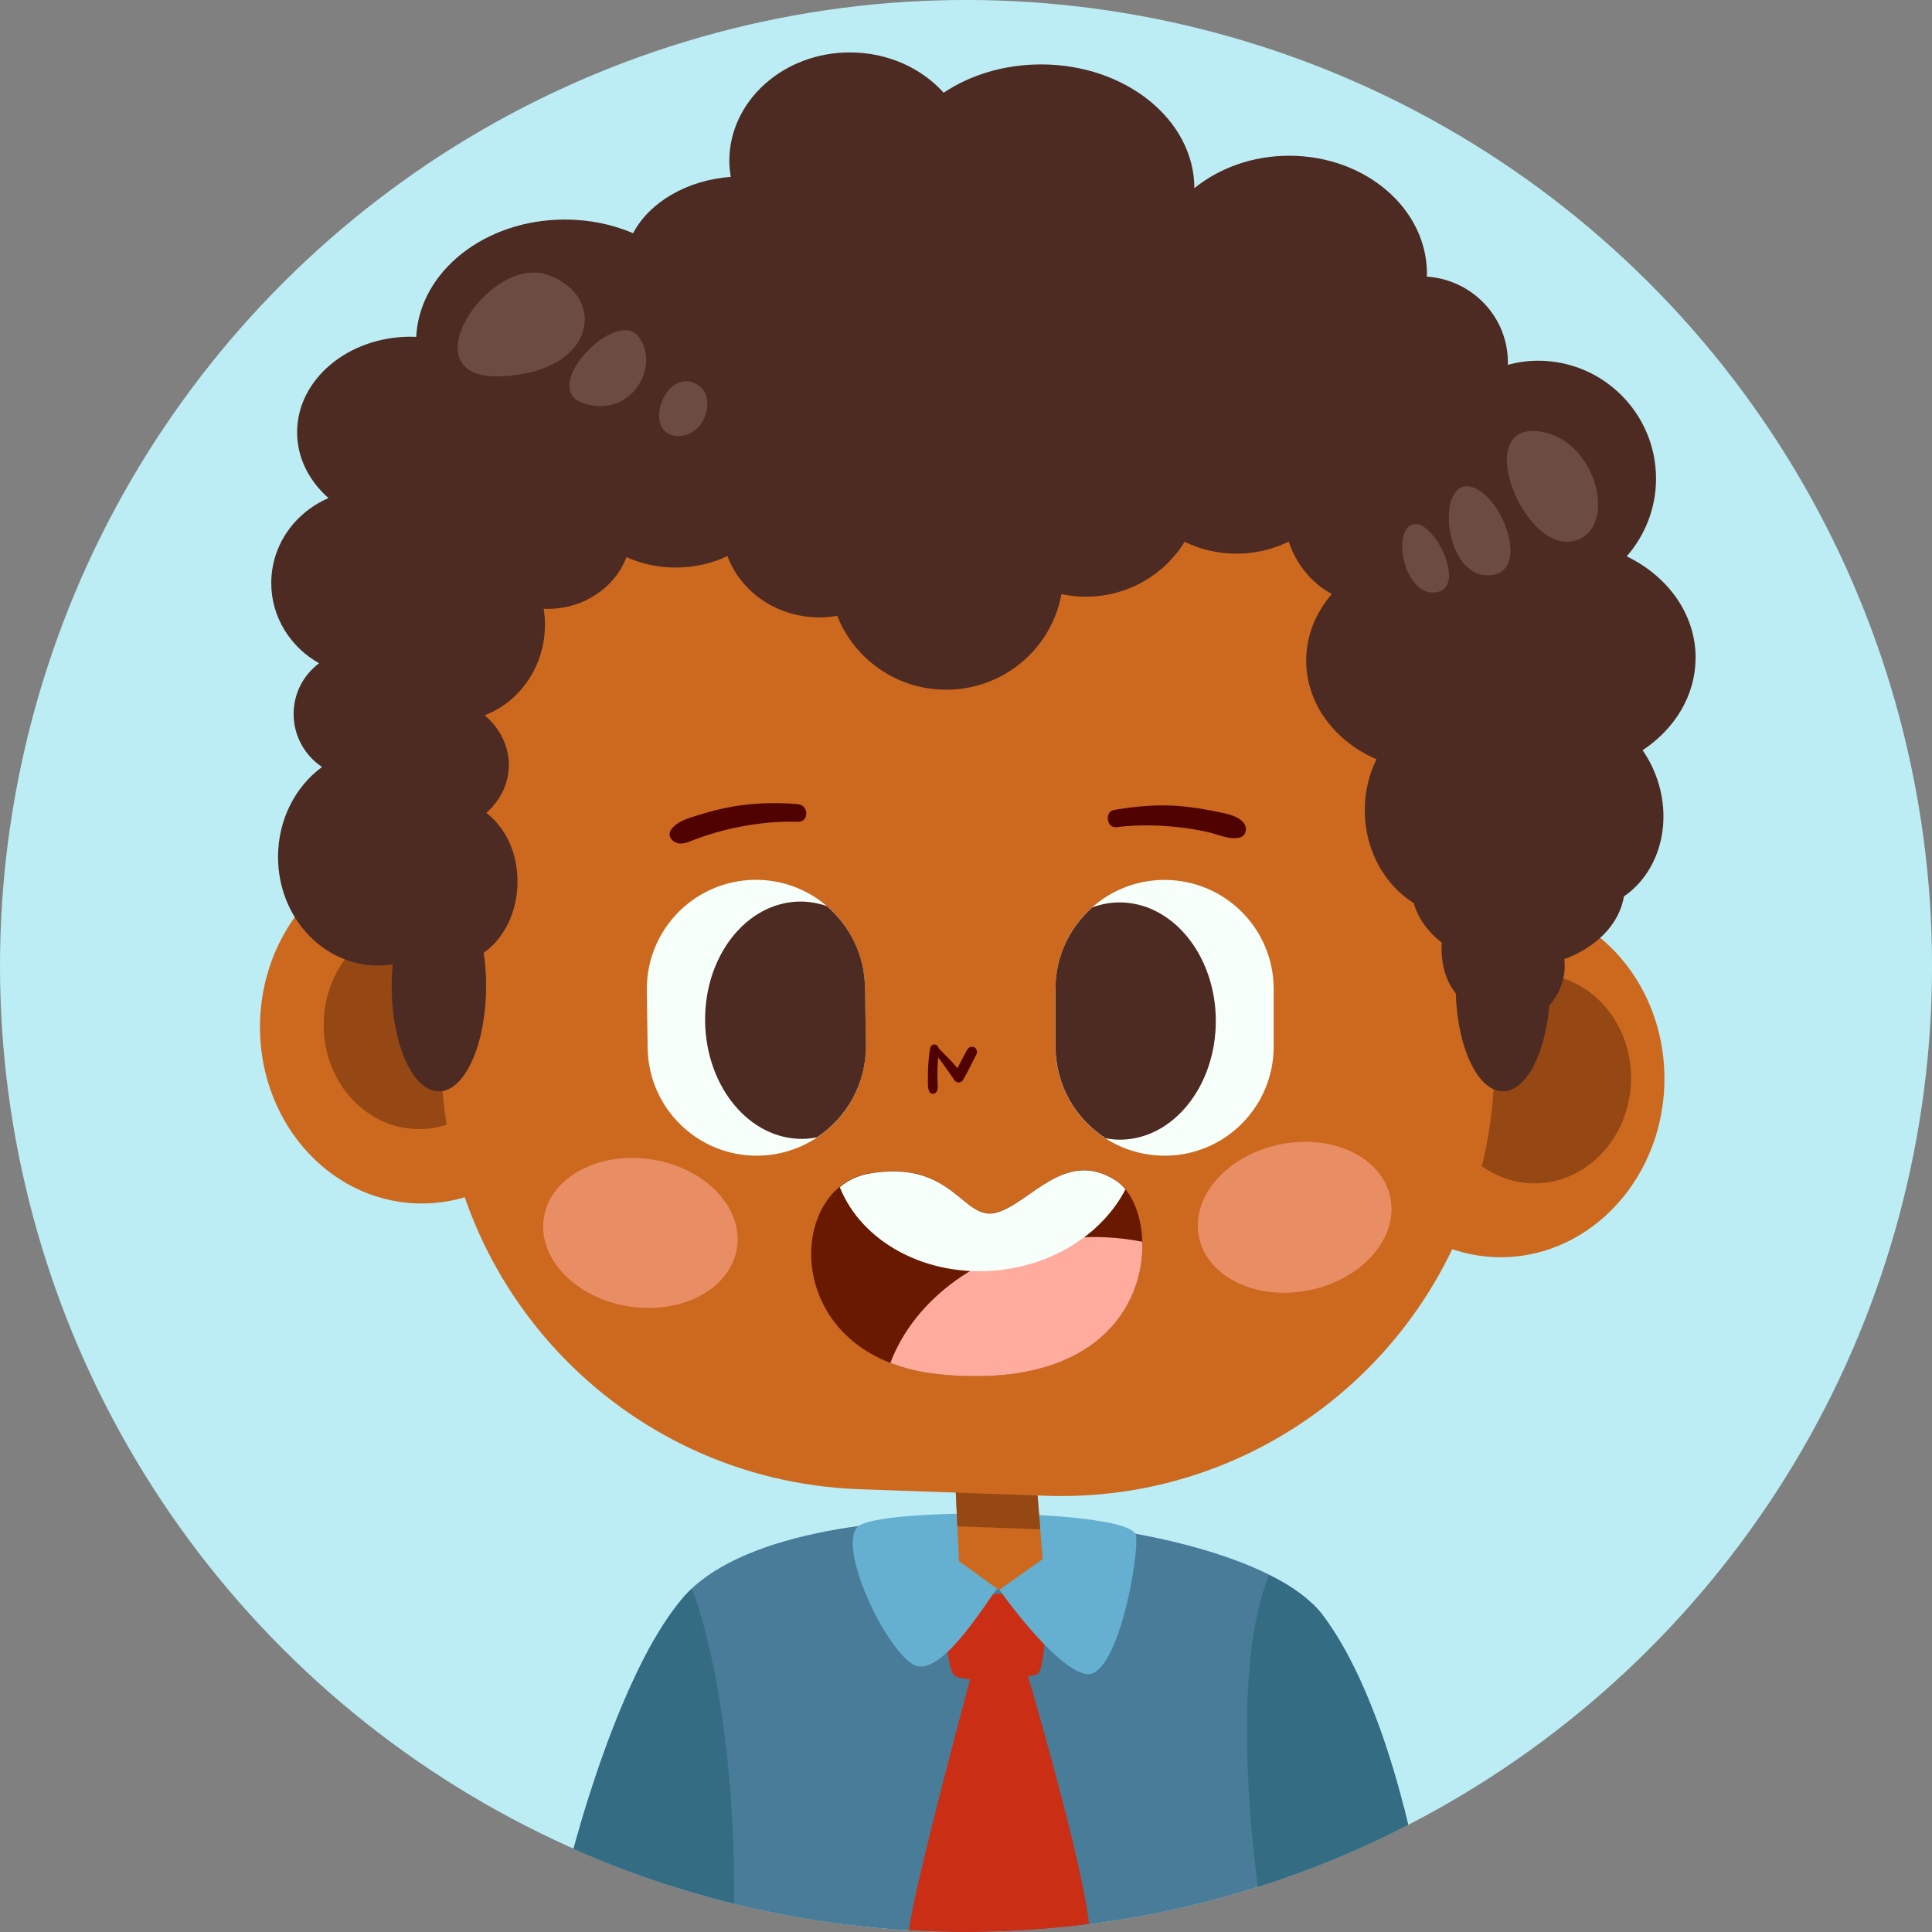 <?xml version="1.0" encoding="UTF-8"?>
<svg xmlns="http://www.w3.org/2000/svg" viewBox="0 0 188.32 188.32">
  <rect x="0" y="0" width="188.32" height="188.32" fill="#808080" stroke="none"/>
  <defs>
    <style>
      .cls-1 {
        fill: #f7fffa;
      }

      .cls-2 {
        fill: #681900;
      }

      .cls-3 {
        fill: #ffac9f;
      }

      .cls-4 {
        fill: #6c4b41;
      }

      .cls-5 {
        fill: #65b0d1;
      }

      .cls-6 {
        fill: #bcedf4;
      }

      .cls-7 {
        fill: #cc691f;
      }

      .cls-8 {
        fill: #ca2f16;
      }

      .cls-9 {
        fill: #954714;
      }

      .cls-10 {
        fill: #346c84;
      }

      .cls-11 {
        fill: #4d2a22;
      }

      .cls-12 {
        fill: #487c98;
      }

      .cls-13 {
        fill: #4f0200;
      }

      .cls-14 {
        fill: #fca691;
        mix-blend-mode: multiply;
        opacity: .61;
      }

      .cls-15 {
        isolation: isolate;
      }
    </style>
  </defs>
  <g class="cls-15">
    <g id="Layer_2" data-name="Layer 2">
      <g id="OBJECTS">
        <g>
          <circle class="cls-6" cx="94.16" cy="94.16" r="94.16" transform="translate(-39 94.16) rotate(-45)"/>
          <g>
            <g>
              <g>
                <path class="cls-12" d="M94.16,188.32c15.53,0,30.18-3.79,43.09-10.45-.91-3.95-3.61-14.21-8.33-20.45-7.96-10.51-52.09-13.64-62.32-1.71-5.31,6.2-9.26,19.26-10.69,24.49,11.69,5.21,24.63,8.12,38.25,8.12Z"/>
                <path class="cls-8" d="M94.16,188.32c4.06,0,8.07-.27,11.99-.77-.6-6.13-6.22-25.13-6.22-25.13,0,0-5.18,.28-5.05,.08,0,0-5.71,21.02-6.28,25.65,1.84,.11,3.69,.17,5.56,.17Z"/>
                <path class="cls-8" d="M101.51,155.59c.6,.77,.43,7.27-.43,7.62-.86,.34-7.22,.93-8.08,.07s-1.04-7.51-1.04-7.51c0,0,8.95-.95,9.55-.17Z"/>
                <path class="cls-5" d="M97.3,154.82c-.36-.12-5.49,9.18-8.34,7.4s-7.36-11.52-5.33-13.42c2.02-1.9,26.67-1.72,27.1,.86,.33,2.01-1.81,14.1-4.9,13.51s-8.52-8.35-8.52-8.35Z"/>
                <g>
                  <path class="cls-10" d="M65.53,157.07c-.28,.38-.55,.78-.82,1.2-.04,.07-.08,.14-.13,.2-.24,.38-.48,.77-.72,1.18-.05,.09-.11,.18-.16,.27-.26,.45-.51,.91-.75,1.37-.06,.11-.11,.22-.17,.32-.22,.43-.44,.86-.65,1.31-.03,.07-.07,.14-.1,.21-.23,.49-.46,.99-.69,1.49-.06,.13-.12,.26-.17,.39-.22,.5-.44,1-.65,1.51-.02,.05-.04,.11-.07,.16-.2,.47-.39,.95-.57,1.42-.05,.13-.1,.25-.15,.38-.19,.5-.38,1-.57,1.49-.04,.1-.07,.2-.11,.31-.16,.44-.32,.88-.47,1.31-.03,.1-.07,.19-.1,.29-.17,.49-.33,.97-.49,1.44-.04,.11-.07,.22-.11,.33-.15,.45-.29,.9-.43,1.33,0,.03-.02,.05-.03,.08-.15,.46-.29,.91-.42,1.34-.03,.09-.05,.17-.08,.26-.13,.43-.25,.84-.37,1.24,0,0,0,.02,0,.03-.12,.41-.23,.8-.34,1.17,0,.02-.01,.04-.02,.07-.11,.37-.2,.72-.29,1.04,5,2.23,10.24,4,15.65,5.34,.13-14.86-2.23-25.95-4.12-30.69-.3,.28-.59,.56-.84,.86-.3,.35-.59,.72-.88,1.11-.06,.09-.13,.17-.19,.26Z"/>
                  <path class="cls-10" d="M136.83,176.16s-.01-.05-.02-.07c-.08-.31-.16-.64-.25-.98-.01-.05-.03-.1-.04-.15-.09-.34-.19-.68-.29-1.05,0-.01,0-.03-.01-.04-.1-.36-.21-.73-.32-1.1-.03-.09-.05-.18-.08-.26-.11-.38-.23-.76-.36-1.16-.02-.05-.03-.11-.05-.16-.11-.35-.23-.71-.35-1.07-.03-.1-.07-.2-.1-.3-.13-.4-.27-.8-.42-1.21-.03-.09-.07-.19-.1-.28-.13-.37-.27-.74-.42-1.12-.03-.07-.05-.14-.08-.21-.16-.41-.33-.83-.5-1.25-.04-.11-.09-.22-.14-.33-.18-.42-.36-.85-.55-1.27-.02-.04-.04-.08-.05-.12-.18-.4-.36-.79-.55-1.18-.05-.09-.09-.19-.14-.28-.2-.41-.41-.82-.62-1.22-.04-.08-.08-.15-.12-.23-.2-.36-.4-.72-.61-1.07-.04-.06-.07-.13-.11-.19-.23-.39-.47-.76-.71-1.13-.05-.08-.11-.16-.16-.24-.25-.37-.51-.74-.77-1.09,0,0,0,0,0,0-.27-.35-.57-.69-.92-1.02-.06-.06-.14-.12-.21-.18-.3-.28-.63-.56-.98-.82-.05-.04-.11-.08-.16-.12-.4-.29-.82-.58-1.28-.85-.02-.01-.04-.02-.06-.03-.5-.3-1.03-.59-1.59-.87,0,0,0,0,0,0-2.99,7.25-2.4,20.47-1.1,30.42,5.08-1.61,9.99-3.64,14.66-6.05-.11-.48-.25-1.06-.41-1.71Z"/>
                </g>
              </g>
              <polygon class="cls-7" points="100.83 142.02 101.63 151.98 97.38 154.99 93.48 152.18 93 141.93 100.83 142.02"/>
              <polygon class="cls-9" points="100.83 142.02 93 141.93 93.32 148.78 101.4 149.06 100.83 142.02"/>
            </g>
            <g>
              <path class="cls-7" d="M162.23,105.8c-.33,9.55-7.7,17.05-16.46,16.74-8.76-.31-15.58-8.3-15.25-17.85,.33-9.55,7.7-17.05,16.46-16.74,8.76,.31,15.58,8.3,15.25,17.85Z"/>
              <path class="cls-9" d="M158.98,105.47c-.2,5.63-4.54,10.05-9.71,9.87-5.16-.18-9.19-4.89-8.99-10.53,.2-5.63,4.54-10.05,9.71-9.87,5.16,.18,9.19,4.89,8.99,10.53Z"/>
              <path class="cls-7" d="M57.06,100.56c-.33,9.55-7.7,17.05-16.46,16.74-8.76-.31-15.58-8.3-15.25-17.85,.34-9.55,7.71-17.05,16.46-16.74,8.76,.31,15.58,8.3,15.25,17.85Z"/>
              <path class="cls-9" d="M50.26,100.18c-.2,5.63-4.54,10.05-9.71,9.87-5.16-.18-9.19-4.89-8.99-10.53,.2-5.63,4.54-10.05,9.71-9.87,5.16,.18,9.19,4.89,8.99,10.53Z"/>
              <path class="cls-7" d="M106.69,45.39l-23.62-.76c-42.39,2.87-38.98,26.51-39.8,49.84l-.24,6.97c-.82,23.33,17.43,42.9,40.76,43.72l18.13,.64c23.33,.82,42.9-17.43,43.72-40.76l.24-6.97c.82-23.33,8.3-51.52-39.19-52.67Z"/>
              <path class="cls-13" d="M108.83,80.63c2-.26,4.04-.21,6.04,0,.98,.1,1.96,.27,2.92,.49s2.04,.75,3.02,.53c.69-.16,.8-1,.39-1.48-.67-.78-2.09-.94-3.06-1.14-1.04-.22-2.11-.36-3.17-.46-2.15-.18-4.26,.02-6.38,.38-.94,.16-.73,1.8,.23,1.68h0Z"/>
              <path class="cls-13" d="M77.77,78.38c-2.16-.17-4.28-.13-6.41,.25-1.05,.19-2.08,.44-3.09,.76s-2.24,.6-2.86,1.49c-.43,.61,.17,1.25,.76,1.33,.54,.07,.97-.16,1.46-.34,.46-.18,.93-.34,1.4-.49,.94-.3,1.9-.56,2.88-.75,1.92-.38,3.9-.6,5.86-.53,1.11,.04,1.09-1.63,0-1.71h0Z"/>
              <g>
                <path class="cls-2" d="M84.7,114.38c8.22-1.43,9.11,4.69,12.41,3.81,3.3-.87,6.68-6.3,11.62-3.16,4.94,3.14,4.77,21.14-17.24,18.91-15.4-1.56-15.02-18.14-6.79-19.57Z"/>
                <path class="cls-3" d="M111.35,121.04c-2.32-.46-4.78-.6-7.33-.31-8.27,.93-14.89,5.88-17.23,12.12,1.37,.53,2.93,.92,4.71,1.1,15.32,1.55,20.06-6.7,19.85-12.91Z"/>
                <path class="cls-1" d="M81.85,115.7c2.14,5.4,8.52,8.89,15.59,8.1,5.58-.63,10.14-3.76,12.26-7.86-.29-.36-.62-.67-.97-.89-4.94-3.14-8.33,2.28-11.62,3.16-3.3,.87-4.18-5.24-12.41-3.81-1.1,.19-2.05,.66-2.85,1.32Z"/>
              </g>
              <path class="cls-11" d="M165.28,64.12c0-4.25-2.71-7.96-6.72-9.89,1.77-2.02,2.86-4.67,2.86-7.57,0-6.35-5.15-11.5-11.5-11.5-1.02,0-2.01,.15-2.95,.4,0-.08,.01-.15,.01-.23,0-4.45-3.49-8.07-7.91-8.37,0-.09,.02-.19,.02-.28,0-6.35-6.01-11.5-13.43-11.5-3.58,0-6.83,1.21-9.24,3.16-.02-6.66-6.7-12.06-14.94-12.06-3.61,0-6.92,1.03-9.5,2.76-2.15-2.4-5.45-3.93-9.14-3.93-6.49,0-11.75,4.74-11.75,10.58,0,.53,.06,1.05,.14,1.55-4.32,.32-7.94,2.5-9.52,5.49-1.99-.85-4.25-1.33-6.65-1.33-7.82,0-14.18,5.08-14.49,11.44-.18,0-.35-.02-.53-.02-6.12,0-11.08,4.17-11.08,9.32,0,2.49,1.17,4.74,3.06,6.41-3.28,1.41-5.58,4.58-5.58,8.28,0,3.34,1.88,6.25,4.66,7.82-1.5,1.13-2.48,2.91-2.48,4.94,0,2.16,1.1,4.06,2.77,5.17-2.59,1.9-4.29,5.12-4.29,8.77,0,5.84,4.36,10.58,9.74,10.58,.49,0,.97-.05,1.44-.13-.06,.69-.1,1.39-.1,2.12,0,5.68,2.06,10.28,4.6,10.28s4.6-4.6,4.6-10.28c0-1.13-.08-2.21-.23-3.23,1.96-1.38,3.29-3.95,3.29-6.91s-1.21-5.31-3.04-6.73c1.35-1.18,2.2-2.84,2.2-4.69s-.93-3.64-2.37-4.82c3.43-1.29,5.89-4.76,5.89-8.86,0-.52-.05-1.03-.13-1.53,.13,0,.25,.02,.38,.02,3.57,0,6.59-2.11,7.69-5.04,1.44,.64,3.08,1.01,4.81,1.01,1.83,0,3.55-.41,5.04-1.12,1.27,3.48,4.81,5.98,8.98,5.98,.59,0,1.16-.06,1.72-.15,1.66,4.21,5.79,7.2,10.62,7.2,5.61,0,10.27-4.02,11.23-9.32,.77,.16,1.56,.25,2.37,.25,4.1,0,7.68-2.15,9.64-5.35,1.51,.74,3.22,1.16,5.05,1.16s3.58-.43,5.1-1.18c.73,2.24,2.25,4.06,4.2,5.11-1.56,1.8-2.5,4.05-2.5,6.48,0,4.23,2.8,7.88,6.85,9.63-.73,1.48-1.14,3.17-1.14,4.97,0,3.88,1.92,7.26,4.77,9.05,.42,1.48,1.39,2.81,2.74,3.86-.09,1.23,.07,2.46,.56,3.61,.2,.48,.49,.92,.8,1.34,.17,5.33,2.16,9.53,4.59,9.53,2.25,0,4.12-3.6,4.52-8.36,1.11-1.21,1.68-2.94,1.46-4.52,3.12-1.13,5.37-3.4,5.82-6.11,3.74-2.58,4.99-7.99,2.71-12.73-.26-.54-.56-1.04-.89-1.52,3.13-2.07,5.16-5.33,5.16-9Z"/>
              <path class="cls-4" d="M149.7,42.02c6,.41,8.27,9.92,3.51,10.75-4.76,.83-9.51-11.16-3.51-10.75Z"/>
              <path class="cls-4" d="M143.08,47.4c3.1,.21,6.41,8.48,2.07,8.68-4.34,.21-5.17-8.89-2.07-8.68Z"/>
              <path class="cls-4" d="M137.7,51.12c2.07-.62,5.38,6.2,2.27,6.62-3.1,.41-4.34-6-2.27-6.62Z"/>
              <path class="cls-4" d="M53.31,26.77c5.8,1.93,5.07,9.42-4.35,9.91-9.42,.48-1.45-11.84,4.35-9.91Z"/>
              <path class="cls-4" d="M62.25,32.81c2.17,2.9-.72,7.97-5.32,6.52-4.59-1.45,3.14-9.42,5.32-6.52Z"/>
              <path class="cls-4" d="M67.42,37.24c2.82,.81,1.41,5.65-1.61,5.24-3.02-.4-1.21-6.05,1.61-5.24Z"/>
              <g>
                <g>
                  <path class="cls-1" d="M113.53,112.65h0c5.87,0,10.62-4.77,10.62-10.64v-5.63c-.01-5.87-4.78-10.62-10.65-10.61h0c-5.87,0-10.62,4.77-10.62,10.64v5.63c.01,5.87,4.78,10.62,10.65,10.61Z"/>
                  <path class="cls-11" d="M102.88,96.41c0-3.18,1.39-6.02,3.6-7.97,.84-.3,1.72-.48,2.64-.48,5.18,0,9.38,5.17,9.39,11.55,0,6.39-4.18,11.57-9.36,11.58-.47,0-.93-.06-1.38-.14-2.93-1.89-4.88-5.17-4.88-8.92v-5.63Z"/>
                </g>
                <g>
                  <path class="cls-1" d="M73.91,112.65h0c-5.87,.08-10.69-4.61-10.78-10.48l-.08-5.63c-.08-5.87,4.61-10.69,10.48-10.78h0c5.87-.08,10.69,4.61,10.78,10.48l.08,5.63c.08,5.87-4.61,10.69-10.48,10.78Z"/>
                  <path class="cls-11" d="M84.31,96.24c-.04-3.18-1.49-6-3.72-7.92-.84-.29-1.73-.45-2.65-.44-5.18,.07-9.3,5.31-9.21,11.7,.09,6.39,4.36,11.51,9.54,11.43,.47,0,.93-.07,1.38-.16,2.9-1.93,4.8-5.25,4.75-8.99l-.08-5.63Z"/>
                </g>
              </g>
              <path class="cls-13" d="M94.29,102.29c-.43,.83-.9,1.65-1.3,2.49l.78-.1c-.37-.47-.75-.94-1.16-1.37-.2-.21-.41-.42-.62-.63s-.46-.41-.58-.68c-.14-.31-.65-.22-.72,.09-.09,.36-.11,.75-.16,1.12-.04,.34-.06,.68-.07,1.02s-.02,.68-.01,1.02c0,.38-.04,.81,.14,1.16s.65,.21,.76-.1,.03-.73,.03-1.06,0-.68,0-1.02c.01-.68,.09-1.36,.09-2.04l-.59,.34c.25,.13,.44,.39,.61,.6s.35,.46,.51,.69c.34,.48,.69,.95,1.01,1.45,.2,.31,.66,.34,.86,0,.47-.81,.87-1.66,1.3-2.49,.12-.24,.06-.54-.18-.68-.23-.13-.56-.06-.68,.18h0Z"/>
              <path class="cls-14" d="M71.83,121.65c-.62,3.96-5.33,6.5-10.53,5.69-5.2-.81-8.91-4.68-8.29-8.63,.62-3.96,5.33-6.5,10.53-5.69,5.2,.81,8.91,4.68,8.29,8.63Z"/>
              <path class="cls-14" d="M135.52,116.72c.81,3.92-2.7,7.96-7.85,9.03-5.15,1.07-9.99-1.24-10.8-5.16-.81-3.92,2.7-7.96,7.85-9.03,5.15-1.07,9.99,1.24,10.8,5.16Z"/>
            </g>
          </g>
        </g>
      </g>
    </g>
  </g>
</svg>